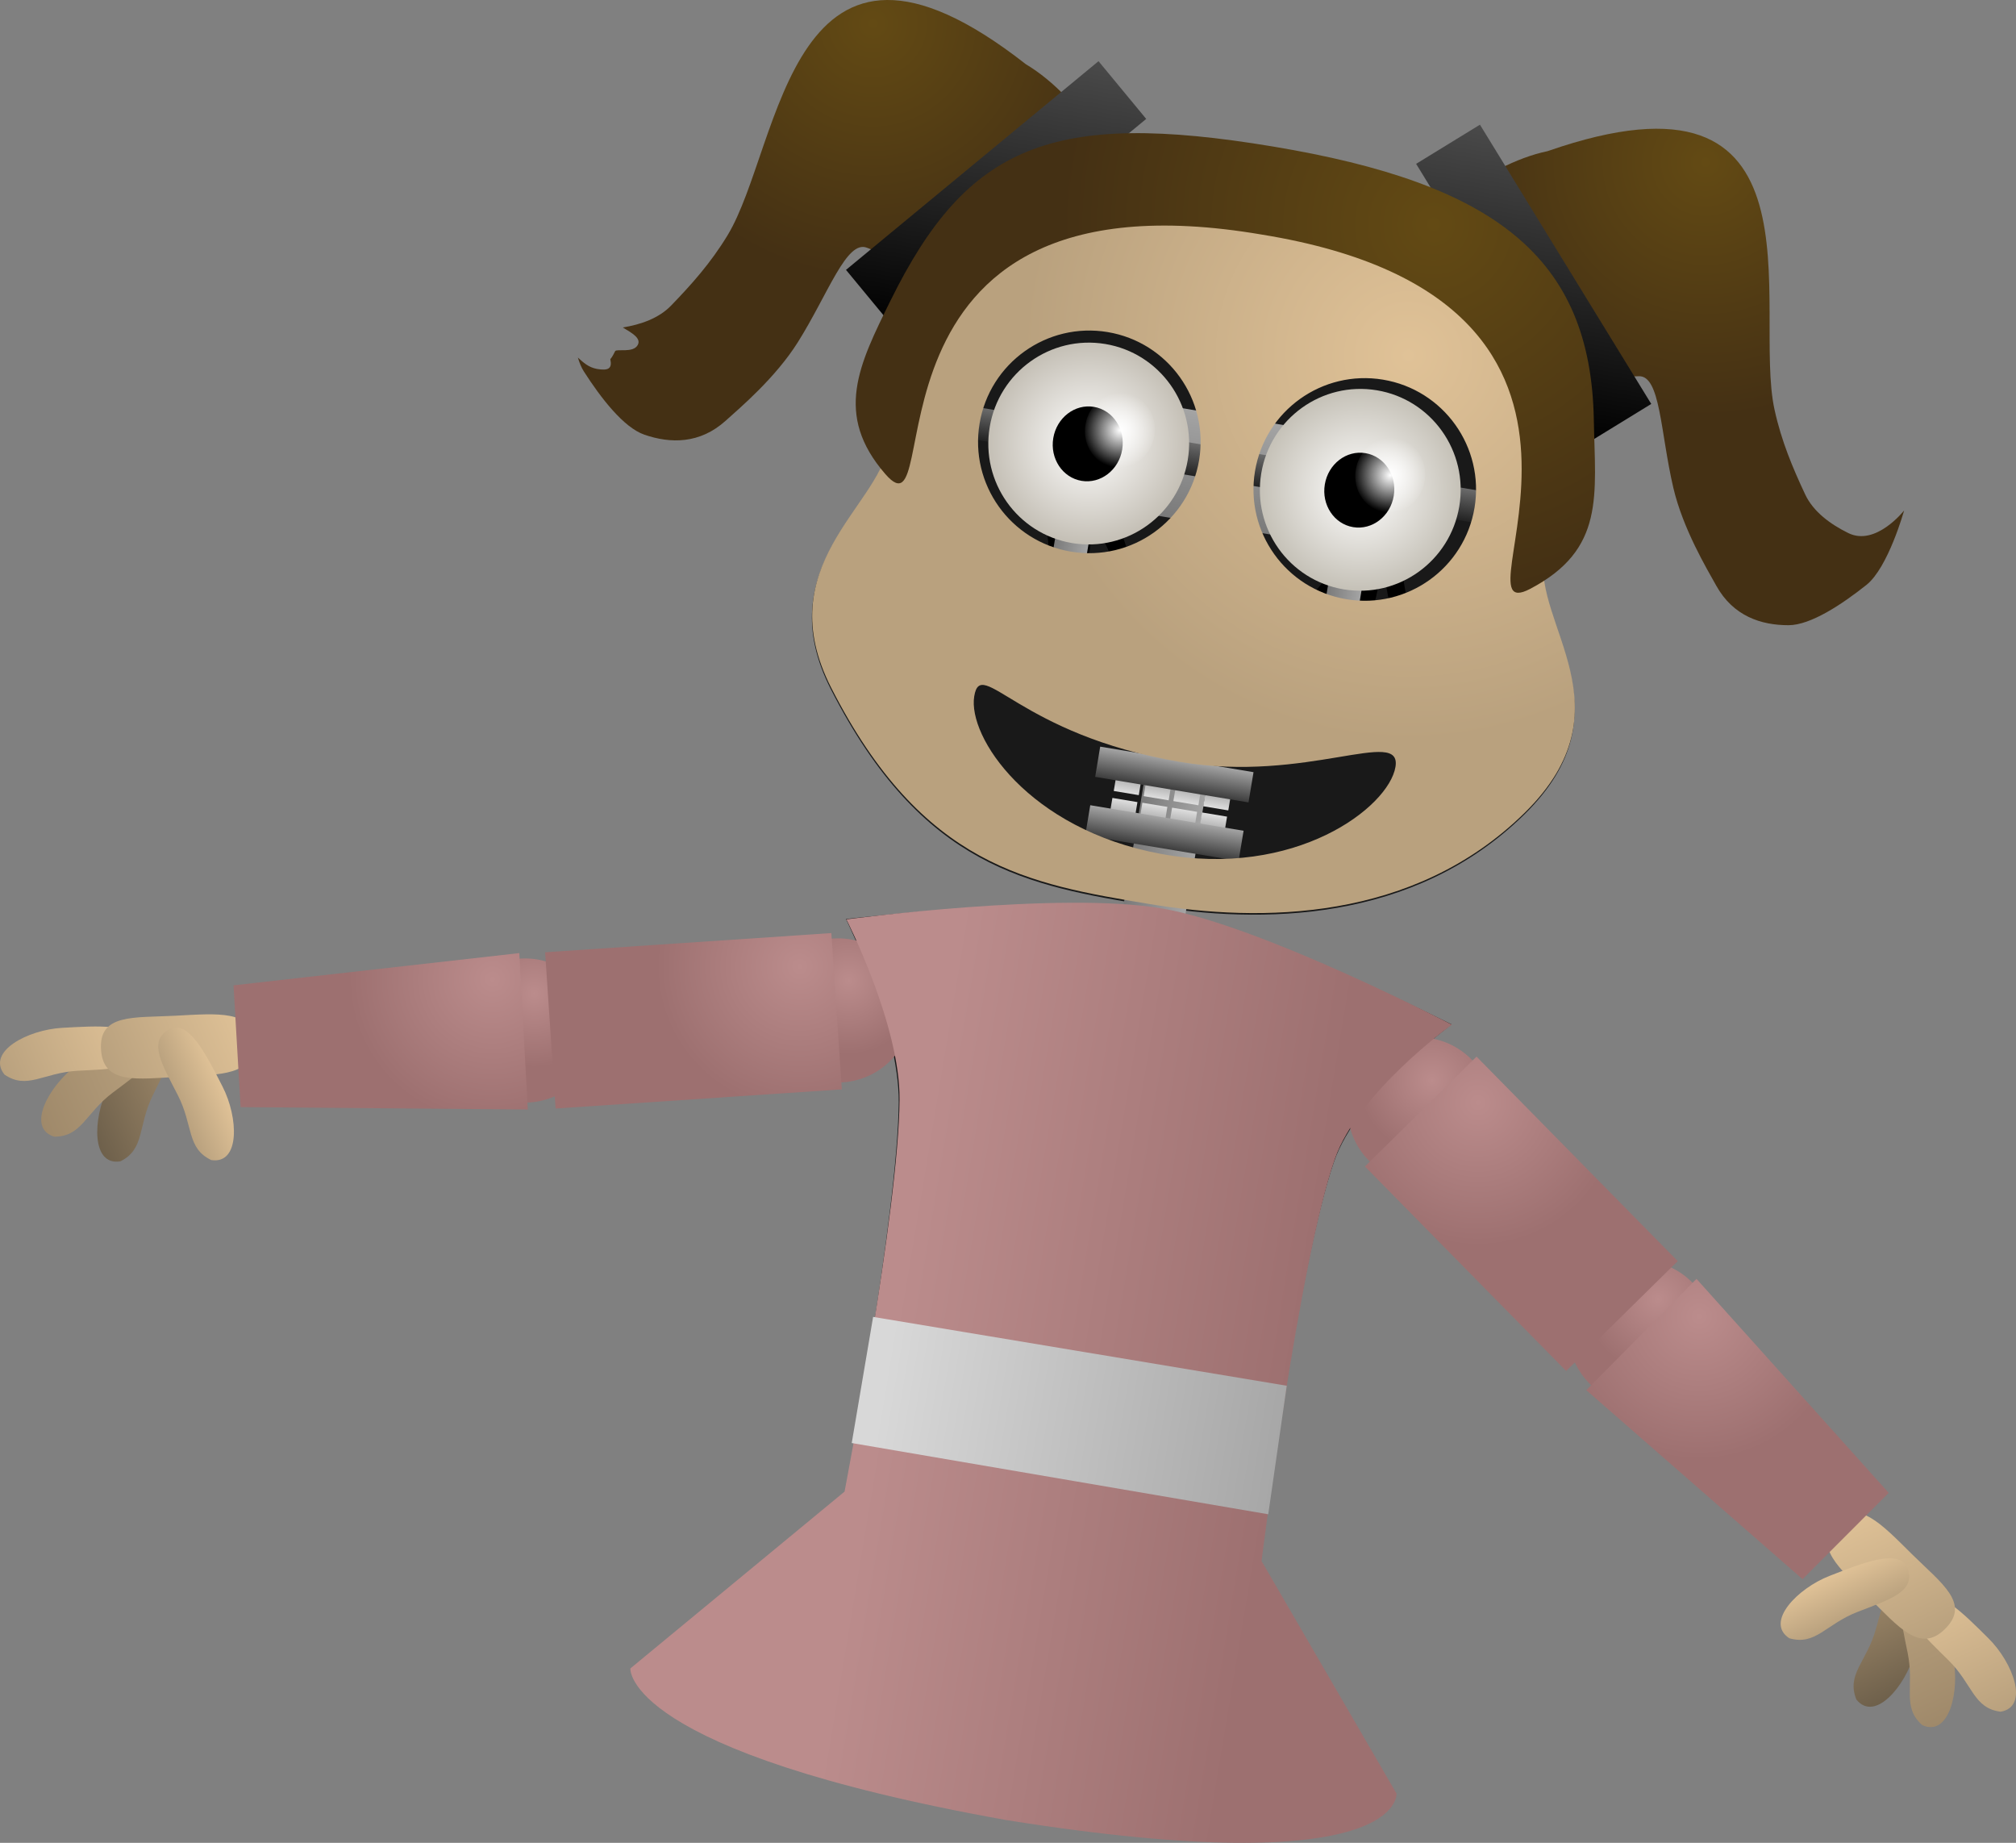 <svg version="1.1" xmlns="http://www.w3.org/2000/svg" xmlns:xlink="http://www.w3.org/1999/xlink" width="653.925" height="597.634" viewBox="0,0,653.925,597.634"><rect x="0" y="0" width="653.925" height="597.634" fill="#808080" stroke="none"/><defs><linearGradient x1="37.605" y1="176.398" x2="57.63" y2="179.731" gradientUnits="userSpaceOnUse" id="color-1"><stop offset="0" stop-color="#7a7a7a"/><stop offset="1" stop-color="#a4a4a4"/></linearGradient><linearGradient x1="6.415" y1="111.525" x2="17.258" y2="113.33" gradientUnits="userSpaceOnUse" id="color-2"><stop offset="0" stop-color="#7a7a7a"/><stop offset="1" stop-color="#a4a4a4"/></linearGradient><linearGradient x1="95.014" y1="126.273" x2="105.857" y2="128.078" gradientUnits="userSpaceOnUse" id="color-3"><stop offset="0" stop-color="#7a7a7a"/><stop offset="1" stop-color="#a4a4a4"/></linearGradient><linearGradient x1="64.925" y1="75.859" x2="59.06" y2="111.093" gradientUnits="userSpaceOnUse" id="color-4"><stop offset="0" stop-color="#a4a4a4"/><stop offset="1" stop-color="#7a7a7a"/></linearGradient><linearGradient x1="62.243" y1="86.139" x2="60.515" y2="96.518" gradientUnits="userSpaceOnUse" id="color-5"><stop offset="0" stop-color="#6b6b6b"/><stop offset="1" stop-color="#222222"/></linearGradient><linearGradient x1="59.031" y1="196.057" x2="57.932" y2="202.656" gradientUnits="userSpaceOnUse" id="color-6"><stop offset="0" stop-color="#9a9a9a"/><stop offset="1" stop-color="#dedede"/></linearGradient><linearGradient x1="49.337" y1="194.382" x2="48.238" y2="200.981" gradientUnits="userSpaceOnUse" id="color-7"><stop offset="0" stop-color="#9a9a9a"/><stop offset="1" stop-color="#dedede"/></linearGradient><linearGradient x1="39.693" y1="192.777" x2="38.594" y2="199.376" gradientUnits="userSpaceOnUse" id="color-8"><stop offset="0" stop-color="#9a9a9a"/><stop offset="1" stop-color="#dedede"/></linearGradient><linearGradient x1="29.999" y1="191.102" x2="28.9" y2="197.701" gradientUnits="userSpaceOnUse" id="color-9"><stop offset="0" stop-color="#9a9a9a"/><stop offset="1" stop-color="#dedede"/></linearGradient><linearGradient x1="45.311" y1="186.79" x2="43.679" y2="196.598" gradientUnits="userSpaceOnUse" id="color-10"><stop offset="0" stop-color="#a4a4a4"/><stop offset="1" stop-color="#3d3d3d"/></linearGradient><linearGradient x1="57.535" y1="204.674" x2="56.437" y2="211.272" gradientUnits="userSpaceOnUse" id="color-11"><stop offset="0" stop-color="#dedede"/><stop offset="1" stop-color="#9a9a9a"/></linearGradient><linearGradient x1="47.821" y1="203.118" x2="46.723" y2="209.717" gradientUnits="userSpaceOnUse" id="color-12"><stop offset="0" stop-color="#dedede"/><stop offset="1" stop-color="#9a9a9a"/></linearGradient><linearGradient x1="38.177" y1="201.513" x2="37.079" y2="208.112" gradientUnits="userSpaceOnUse" id="color-13"><stop offset="0" stop-color="#dedede"/><stop offset="1" stop-color="#9a9a9a"/></linearGradient><linearGradient x1="28.463" y1="199.958" x2="27.365" y2="206.556" gradientUnits="userSpaceOnUse" id="color-14"><stop offset="0" stop-color="#dedede"/><stop offset="1" stop-color="#9a9a9a"/></linearGradient><linearGradient x1="42.087" y1="205.788" x2="40.455" y2="215.596" gradientUnits="userSpaceOnUse" id="color-15"><stop offset="0" stop-color="#a4a4a4"/><stop offset="1" stop-color="#3d3d3d"/></linearGradient><radialGradient cx="16.721" cy="84.353" r="32.726" gradientUnits="userSpaceOnUse" id="color-16"><stop offset="0" stop-color="#ffffff"/><stop offset="1" stop-color="#c4bfb5"/></radialGradient><radialGradient cx="26.838" cy="80.038" r="12.162" gradientUnits="userSpaceOnUse" id="color-17"><stop offset="0" stop-color="#ffffff"/><stop offset="1" stop-color="#ffffff" stop-opacity="0"/></radialGradient><radialGradient cx="104.804" cy="99.363" r="32.726" gradientUnits="userSpaceOnUse" id="color-18"><stop offset="0" stop-color="#ffffff"/><stop offset="1" stop-color="#c5c1b7"/></radialGradient><radialGradient cx="114.52" cy="94.633" r="12.162" gradientUnits="userSpaceOnUse" id="color-19"><stop offset="0" stop-color="#ffffff"/><stop offset="1" stop-color="#ffffff" stop-opacity="0"/></radialGradient><linearGradient x1="51.571" y1="147.229" x2="49.927" y2="157.102" gradientUnits="userSpaceOnUse" id="color-20"><stop offset="0" stop-color="#a4a4a4"/><stop offset="1" stop-color="#686868"/></linearGradient><radialGradient cx="216.726" cy="-6.883" r="82.583" gradientUnits="userSpaceOnUse" id="color-21"><stop offset="0" stop-color="#634a14"/><stop offset="1" stop-color="#443014"/></radialGradient><linearGradient x1="168.947" y1="-14.837" x2="153.163" y2="79.995" gradientUnits="userSpaceOnUse" id="color-22"><stop offset="0" stop-color="#4a4a4a"/><stop offset="1" stop-color="#000000"/></linearGradient><radialGradient cx="-53.208" cy="-51.814" r="82.583" gradientUnits="userSpaceOnUse" id="color-23"><stop offset="0" stop-color="#634a14"/><stop offset="1" stop-color="#443014"/></radialGradient><linearGradient x1="-5.429" y1="-43.862" x2="-21.214" y2="50.97" gradientUnits="userSpaceOnUse" id="color-24"><stop offset="0" stop-color="#4a4a4a"/><stop offset="1" stop-color="#000000"/></linearGradient><radialGradient cx="120.412" cy="55.735" r="125.019" gradientUnits="userSpaceOnUse" id="color-25"><stop offset="0" stop-color="#e0c297"/><stop offset="1" stop-color="#b9a17e"/></radialGradient><radialGradient cx="128.604" cy="13.269" r="120.913" gradientUnits="userSpaceOnUse" id="color-26"><stop offset="0" stop-color="#634a14"/><stop offset="1" stop-color="#443014"/></radialGradient><linearGradient x1="33.06" y1="269.166" x2="4.107" y2="443.111" gradientUnits="userSpaceOnUse" id="color-27"><stop offset="0" stop-color="#a4a4a4"/><stop offset="1" stop-color="#7a7a7a"/></linearGradient><linearGradient x1="33.06" y1="269.166" x2="30.698" y2="283.356" gradientUnits="userSpaceOnUse" id="color-28"><stop offset="0" stop-color="#a4a4a4"/><stop offset="1" stop-color="#7a7a7a"/></linearGradient><linearGradient x1="34.13" y1="262.739" x2="29.629" y2="289.783" gradientUnits="userSpaceOnUse" id="color-29"><stop offset="0" stop-color="#303030"/><stop offset="1" stop-color="#4b4b4b"/></linearGradient><linearGradient x1="-276.631" y1="288.748" x2="-308.622" y2="302.385" gradientUnits="userSpaceOnUse" id="color-30"><stop offset="0" stop-color="#9f896a"/><stop offset="1" stop-color="#6e604b"/></linearGradient><linearGradient x1="-285.067" y1="283.484" x2="-324.961" y2="300.489" gradientUnits="userSpaceOnUse" id="color-31"><stop offset="0" stop-color="#b9a17e"/><stop offset="1" stop-color="#9f896a"/></linearGradient><linearGradient x1="-293.614" y1="273.496" x2="-334.466" y2="290.91" gradientUnits="userSpaceOnUse" id="color-32"><stop offset="0" stop-color="#e0c297"/><stop offset="1" stop-color="#b9a17e"/></linearGradient><linearGradient x1="-256.817" y1="270.098" x2="-301.064" y2="288.959" gradientUnits="userSpaceOnUse" id="color-33"><stop offset="0" stop-color="#e0c297"/><stop offset="1" stop-color="#b9a17e"/></linearGradient><linearGradient x1="-264.633" y1="291.772" x2="-279.095" y2="297.936" gradientUnits="userSpaceOnUse" id="color-34"><stop offset="0" stop-color="#e0c297"/><stop offset="1" stop-color="#b9a17e"/></linearGradient><linearGradient x1="269.08" y1="456.688" x2="283.937" y2="488.131" gradientUnits="userSpaceOnUse" id="color-35"><stop offset="0" stop-color="#9f896a"/><stop offset="1" stop-color="#6e604b"/></linearGradient><linearGradient x1="278.883" y1="458.356" x2="297.41" y2="497.567" gradientUnits="userSpaceOnUse" id="color-36"><stop offset="0" stop-color="#b9a17e"/><stop offset="1" stop-color="#9f896a"/></linearGradient><linearGradient x1="291.906" y1="456.567" x2="310.878" y2="496.719" gradientUnits="userSpaceOnUse" id="color-37"><stop offset="0" stop-color="#e0c297"/><stop offset="1" stop-color="#b9a17e"/></linearGradient><linearGradient x1="266.657" y1="429.586" x2="287.205" y2="473.074" gradientUnits="userSpaceOnUse" id="color-38"><stop offset="0" stop-color="#e0c297"/><stop offset="1" stop-color="#b9a17e"/></linearGradient><linearGradient x1="258.103" y1="450.979" x2="264.819" y2="465.193" gradientUnits="userSpaceOnUse" id="color-39"><stop offset="0" stop-color="#e0c297"/><stop offset="1" stop-color="#b9a17e"/></linearGradient><radialGradient cx="-163.066" cy="262.75" r="23.862" gradientUnits="userSpaceOnUse" id="color-40"><stop offset="0" stop-color="#bb8c8c"/><stop offset="1" stop-color="#9d7070"/></radialGradient><radialGradient cx="-176.694" cy="258.063" r="46.692" gradientUnits="userSpaceOnUse" id="color-41"><stop offset="0" stop-color="#bb8c8c"/><stop offset="1" stop-color="#9d7070"/></radialGradient><radialGradient cx="201.456" cy="361.821" r="23.862" gradientUnits="userSpaceOnUse" id="color-42"><stop offset="0" stop-color="#bb8c8c"/><stop offset="1" stop-color="#9d7070"/></radialGradient><radialGradient cx="214.756" cy="367.369" r="46.692" gradientUnits="userSpaceOnUse" id="color-43"><stop offset="0" stop-color="#bb8c8c"/><stop offset="1" stop-color="#9d7070"/></radialGradient><radialGradient cx="-61.142" cy="258.491" r="23.862" gradientUnits="userSpaceOnUse" id="color-44"><stop offset="0" stop-color="#bb8c8c"/><stop offset="1" stop-color="#9d7070"/></radialGradient><radialGradient cx="-76.983" cy="253.944" r="46.613" gradientUnits="userSpaceOnUse" id="color-45"><stop offset="0" stop-color="#bb8c8c"/><stop offset="1" stop-color="#9d7070"/></radialGradient><radialGradient cx="128.094" cy="290.937" r="23.862" gradientUnits="userSpaceOnUse" id="color-46"><stop offset="0" stop-color="#bb8c8c"/><stop offset="1" stop-color="#9d7070"/></radialGradient><radialGradient cx="142.955" cy="298.059" r="46.613" gradientUnits="userSpaceOnUse" id="color-47"><stop offset="0" stop-color="#bb8c8c"/><stop offset="1" stop-color="#9d7070"/></radialGradient><linearGradient x1="-40.486" y1="331.8" x2="87.905" y2="353.171" gradientUnits="userSpaceOnUse" id="color-48"><stop offset="0" stop-color="#bb8c8c"/><stop offset="1" stop-color="#9d7070"/></linearGradient><linearGradient x1="-40.584" y1="332.393" x2="87.807" y2="353.764" gradientUnits="userSpaceOnUse" id="color-49"><stop offset="0" stop-color="#d8d8d8"/><stop offset="1" stop-color="#a7a7a7"/></linearGradient></defs><g transform="translate(336.425,59.488)"><g data-paper-data="{&quot;isPaintingLayer&quot;:true}" fill-rule="nonzero" stroke-linecap="butt" stroke-linejoin="miter" stroke-miterlimit="10" stroke-dasharray="" stroke-dashoffset="0" style="mix-blend-mode: normal"><path d="M164.364,121.247c-3.707,22.27 28.332,49.33 -6.312,83.366c-36.01,35.378 -85.568,35.605 -121.866,29.563c-38.899,-6.475 -73.476,-12.064 -103.091,-70.113c-20.099,-39.396 15.126,-58.554 18.404,-78.248c9.691,-58.224 65.199,-97.492 123.98,-87.708c58.781,9.784 98.576,64.916 88.885,123.14z" fill="#191919" stroke="none" stroke-width="0"/><g><path d="M102.11,178.77c3.816,-1.81 8.835,-9.209 10.579,-12.999c0.815,-5.079 5.235,-10.862 4.886,-15.836c-0.377,-5.383 -2.909,-10.894 -3.799,-16.243c-0.809,-4.865 -1.753,-9.578 -3.134,-14.115c0.543,5.889 0.263,11.89 -1.241,16.397c-2.023,6.066 -6.098,11.435 -6.112,18.141c-0.02,9.301 5.87,12.909 -0.436,21.906c-1.228,1.497 -2.528,2.64 -3.89,3.498c1.087,-0.05 2.146,-0.275 3.146,-0.75zM108.249,100.865c6.595,9.595 9.381,20.261 11.251,31.699c0.907,5.551 3.628,11.316 3.88,16.936c0.276,6.174 -4.109,11.969 -5.153,18.039c-2.45,5.263 -8.363,14.174 -13.723,16.68c-6.11,2.856 -12.597,0.038 -18.419,-1.648c-10.9,-3.157 -22.204,-3.278 -33.251,-2.349c-0.637,-0.102 -1.274,-0.205 -1.911,-0.308l-0.053,2.932c0,0 -1.375,2.664 -3.936,1.273c-1.6,-0.868 -1.665,-2.233 -1.488,-3.136c-0.61,-0.549 -1.227,-1.08 -1.847,-1.597c-0.863,0.221 -2.321,0.264 -3.209,-1.521c-0.022,-0.044 -0.042,-0.087 -0.062,-0.13c-0.449,-0.36 -0.853,-0.902 -0.956,-1.71c-0.39,-0.303 -0.777,-0.604 -1.161,-0.905c0.82,2.231 1.463,4.558 3.372,6.325l1.605,1.732c0,0 1.996,2.162 -0.118,4.249c-2.114,2.088 -4.11,-0.074 -4.11,-0.074l-1.377,-1.499c-3.098,-3.093 -3.245,-7.572 -5.706,-10.502c-1.114,-1.327 -3.306,-0.861 -4.969,-1.251c-3.545,-0.83 -9.34,-1.904 -11.874,-4.952c-3.673,-4.418 -2.099,-13.311 -4.749,-18.67c-9.334,-2.155 -16.029,-11.578 -12.428,-21.714c0.894,-2.517 3.354,-4.136 4.686,-6.442c2.775,-4.806 -0.692,-12.916 -0.655,-17.79c0.05,-6.58 3.634,-10.817 7.902,-14.7c0.197,-0.343 0.399,-0.689 0.605,-1.04c0,0 0.833,-1.411 2.27,-1.52c0.042,-0.348 0.091,-0.698 0.147,-1.047c0,0 0.494,-2.967 3.359,-2.49c2.865,0.477 2.371,3.444 2.371,3.444c-1.879,10.672 4.248,18.364 8.921,26.87c1.066,1.941 2.22,6.435 2.284,8.631c0.06,2.035 -2.066,5.928 -0.417,7.83c2.385,2.75 9.041,3.711 10.528,7.058c1.681,3.783 0.466,8.36 1.158,12.471c1.88,4.853 2.732,9.24 3.274,14.416l0.19,1.272c0,0 0.437,2.966 -2.437,3.451c-2.874,0.486 -3.312,-2.48 -3.312,-2.48l-0.223,-1.531c-0.512,-4.896 -1.341,-8.831 -3.09,-13.437c-0.62,-3.667 0.467,-7.622 -0.63,-11.161c-0.462,-1.49 -8.737,-4.451 -10.113,-6.404c-3.434,-4.873 0.016,-9.245 -1.332,-14.357c-0.931,-3.531 -3.567,-5.749 -5.227,-8.983c-2.367,-4.611 -4.337,-9.522 -5.197,-14.628c-1.346,2.822 -1.858,5.587 -0.165,9.2c1.239,2.644 3.555,4.765 4.301,7.605c1.523,5.802 -3.75,15.474 0.737,20.574c5.631,6.402 12.198,10.824 14.274,19.745c-0.169,7.796 3.378,12.134 8.026,15.972l0.975,0.162c3.608,0.765 7.449,-1.38 11.029,-2.43c6.566,-1.925 13.215,-3.057 19.308,-6.358c4.611,-3.054 4.766,-12.966 6.915,-17.887c1.846,-4.228 5.778,-5.326 9.02,-7.926c3.575,-2.867 7.202,-7.603 9.373,-11.596c4.073,-7.492 1.989,-16.286 3.316,-24.337c0,0 0.494,-2.967 3.359,-2.49c2.288,0.381 2.434,2.35 2.4,3.127c1.501,-0.09 2.464,1.31 2.464,1.31zM81.108,174.75c5.827,0.97 13.048,3.133 17.16,-2.369c4.699,-6.595 -0.73,-10.732 -0.792,-18.256c-0.061,-7.411 4.114,-13.223 6.378,-19.883c1.524,-4.485 1.555,-11.247 0.657,-17.355c-0.41,3.181 -1.198,6.33 -2.841,9.447c-2.437,4.622 -6.71,9.946 -10.773,13.228c-2.033,1.642 -6.285,2.917 -7.339,5.757c-2.668,7.194 -2.942,15.593 -9.148,20.454c-3.215,1.733 -7.588,3.734 -12.295,5.473c6.235,0.777 12.453,2.416 18.993,3.505zM26.281,154.002c-1.704,-7.432 -8.768,-11.158 -13.101,-16.713c-4.407,-5.65 -2.096,-13.149 -1.645,-19.5c0.281,-3.953 -1.675,-5.47 -3.274,-8.244c0.444,2.564 0.981,5.137 0.87,7.595c-0.433,9.626 -13.515,20.492 0.375,27.114c1.374,0.655 2.887,0.949 4.33,1.424c2.942,4.724 3.985,7.893 4.887,13.441c0.327,2.01 -0.659,4.636 0.73,6.072c2.73,2.823 7.588,2.554 11.628,3.414c-3.056,-3.642 -5.029,-8.088 -4.8,-14.602z" fill="#000000" stroke="none" stroke-width="0.5"/><path d="M21.807,271.311l31.597,-189.827l20.024,3.333l-31.558,189.592z" fill="url(#color-1)" stroke="none" stroke-width="0"/><path d="M0.282,148.367l12.265,-73.683l10.843,1.805l-12.249,73.592z" fill="url(#color-2)" stroke="none" stroke-width="0"/><path d="M88.882,163.115l12.265,-73.683l10.843,1.805l-12.249,73.592z" fill="url(#color-3)" stroke="none" stroke-width="0"/><path d="M-3.041,100.756l5.865,-35.233l124.202,20.674l-5.865,35.233z" fill="url(#color-4)" stroke="none" stroke-width="0"/><path d="M-20.752,82.99l1.728,-10.379l162.536,27.054l-1.728,10.379z" fill="url(#color-5)" stroke="none" stroke-width="0"/><g stroke="none" stroke-width="0"><path d="M53.872,201.98l1.098,-6.599l8.121,1.352l-1.098,6.599z" fill="url(#color-6)"/><path d="M44.178,200.305l1.098,-6.599l8.121,1.352l-1.098,6.599z" fill="url(#color-7)"/><path d="M34.534,198.7l1.098,-6.599l8.121,1.352l-1.098,6.599z" fill="url(#color-8)"/><path d="M24.84,197.025l1.098,-6.599l8.121,1.352l-1.098,6.599z" fill="url(#color-9)"/><path d="M18.811,192.459l1.633,-9.808l49.735,8.278l-1.633,9.808z" fill="url(#color-10)"/></g><g data-paper-data="{&quot;index&quot;:null}" stroke="none" stroke-width="0"><path d="M61.596,205.35l-1.098,6.599l-8.121,-1.352l1.098,-6.599z" fill="url(#color-11)"/><path d="M51.882,203.794l-1.098,6.599l-8.121,-1.352l1.098,-6.599z" fill="url(#color-12)"/><path d="M42.238,202.189l-1.098,6.599l-8.121,-1.352l1.098,-6.599z" fill="url(#color-13)"/><path d="M32.524,200.634l-1.098,6.599l-8.121,-1.352l1.098,-6.599z" fill="url(#color-14)"/><path d="M66.955,209.927l-1.633,9.808l-49.735,-8.278l1.633,-9.808z" fill="url(#color-15)"/></g><g stroke-width="0"><g><path d="M48.842,89.699c-2.968,17.829 -19.754,29.888 -37.494,26.936c-17.74,-2.953 -29.715,-19.8 -26.747,-37.629c2.968,-17.829 19.754,-29.888 37.494,-26.936c17.74,2.953 29.715,19.8 26.747,37.629z" fill="url(#color-16)" stroke="#000000"/><path d="M27.578,86.317c-1.103,6.626 -7.002,11.164 -13.176,10.136c-6.174,-1.028 -10.285,-7.232 -9.182,-13.858c1.103,-6.626 7.002,-11.164 13.176,-10.136c6.174,1.028 10.285,7.232 9.182,13.858z" fill="#000000" stroke="none"/></g><path d="M38.017,81.899c-1.103,6.626 -7.002,11.164 -13.176,10.136c-6.174,-1.028 -10.285,-7.232 -9.182,-13.858c1.103,-6.626 7.002,-11.164 13.176,-10.136c6.174,1.028 10.285,7.232 9.182,13.858z" fill="url(#color-17)" stroke="none"/></g><g stroke-width="0"><g><path d="M136.925,104.709c-2.968,17.829 -19.754,29.888 -37.494,26.936c-17.74,-2.953 -29.715,-19.8 -26.747,-37.629c2.968,-17.829 19.754,-29.888 37.494,-26.936c17.74,2.953 29.715,19.8 26.747,37.629z" fill="url(#color-18)" stroke="#000000"/><path d="M115.661,101.326c-1.103,6.626 -7.002,11.164 -13.176,10.136c-6.174,-1.028 -10.285,-7.232 -9.182,-13.858c1.103,-6.626 7.002,-11.164 13.176,-10.136c6.174,1.028 10.285,7.232 9.182,13.858z" fill="#000000" stroke="none"/></g><path d="M125.698,96.494c-1.103,6.626 -7.002,11.164 -13.176,10.136c-6.174,-1.028 -10.285,-7.232 -9.182,-13.858c1.103,-6.626 7.002,-11.164 13.176,-10.136c6.174,1.028 10.285,7.232 9.182,13.858z" fill="url(#color-19)" stroke="none"/></g><path d="M0.206,148.826l1.643,-9.873l99.443,16.552l-1.641,9.861z" fill="url(#color-20)" stroke="none" stroke-width="0"/></g><g data-paper-data="{&quot;index&quot;:null}" stroke="none" stroke-width="0"><path d="M281.204,106.064c0,0 -5.136,18.508 -12.225,24.142c-7.959,6.326 -18.09,13.043 -25.241,13.058c-8.91,0.018 -17.957,-2.936 -23.449,-12.791c-3.099,-5.562 -10.814,-18.459 -13.931,-31.742c-4.239,-18.065 -4.167,-36.609 -11.294,-36.208c-35.758,2.013 -80.501,-35 -75.634,-42.833c4.075,-6.559 25.438,-25.83 46.137,-30.161c92.266,-32.103 66.319,50.565 73.606,83.826c2.265,10.338 5.931,18.937 9.934,27.482c2.652,5.662 8.231,9.72 14.02,12.56c8.906,4.369 18.078,-7.332 18.078,-7.332z" fill="url(#color-21)"/><path d="M122.921,-6.351l20.7,-12.701l55.568,90.562l-20.7,12.701z" fill="url(#color-22)"/></g><g stroke="none" stroke-width="0"><path d="M-118.735,39.608c6.555,-6.788 12.809,-13.736 18.3,-22.783c17.668,-29.107 19.899,-115.724 96.791,-55.464c18.18,10.802 32.149,35.955 33.879,43.48c2.067,8.987 -52.252,29.511 -85.431,16.024c-6.614,-2.688 -12.552,14.88 -22.414,30.597c-7.252,11.558 -18.728,21.26 -23.462,25.518c-8.388,7.545 -17.904,7.41 -26.328,4.506c-6.761,-2.33 -14.17,-11.967 -19.651,-20.53c-0.791,-1.236 -1.424,-2.775 -1.929,-4.486c1.749,1.562 3.388,3.171 6.232,3.697c3.615,0.602 4.966,-0.082 4.289,-3.171c0.688,-0.725 1.345,-2.207 1.554,-2.59c0.483,-0.886 5.872,0.713 7.351,-2.028c1.194,-2.212 -1.985,-3.941 -4.868,-5.666c5.862,-0.942 11.714,-2.993 15.685,-7.105z" fill="url(#color-23)"/><path d="M-46.541,46.754l-15.469,-18.722l81.908,-67.679l15.469,18.722z" fill="url(#color-24)"/></g><path d="M164.45,120.734c-3.707,22.27 28.332,49.33 -6.312,83.366c-36.01,35.378 -85.568,35.605 -121.866,29.563c-38.899,-6.475 -73.476,-12.064 -103.091,-70.113c-20.099,-39.396 15.126,-58.554 18.404,-78.248c9.691,-58.224 65.199,-97.492 123.98,-87.708c58.781,9.784 98.576,64.916 88.885,123.14zM100.335,134.845c19.664,3.273 38.258,-10.014 41.531,-29.678c3.273,-19.664 -10.014,-38.258 -29.678,-41.531c-19.664,-3.273 -38.258,10.014 -41.531,29.678c-3.273,19.664 10.014,38.258 29.678,41.531zM10.994,119.413c19.664,3.273 38.258,-10.014 41.531,-29.678c3.273,-19.664 -10.014,-38.258 -29.678,-41.531c-19.664,-3.273 -38.258,10.014 -41.531,29.678c-3.273,19.664 10.014,38.258 29.678,41.531zM40.076,217.416c43.663,8.111 73.958,-15.083 76.14,-28.193c2.182,-13.109 -28.891,5.283 -69.73,-1.595c-52.557,-8.852 -64.718,-34.436 -66.9,-21.326c-2.182,13.109 17.501,43.128 60.489,51.114z" fill="url(#color-25)" stroke="none" stroke-width="0"/><path d="M180.556,76.586c0.442,24.57 3.748,42.096 -20.666,54.903c-26.683,13.997 47.989,-92.991 -86.93,-114.884c-136.808,-23.392 -101.645,101.279 -122.188,77.67c-16.8,-19.307 -8.574,-35.517 1.656,-56.271c24.862,-50.44 52.361,-61.909 124.069,-49.973c71.708,11.936 103.109,35.648 104.06,88.555z" fill="url(#color-26)" stroke="none" stroke-width="0"/><path d="M-62.235,424.717c0,0 17.049,-90.913 17.329,-126.697c0.191,-24.423 -17.113,-59.458 -17.113,-59.458c0,0 69.325,-8.313 102.379,-2.567c32.406,5.634 94.04,36.716 94.04,36.716c0,0 -30.519,22.765 -38.087,44.457c-11.732,33.63 -24.169,129.916 -24.169,129.916z" fill="#191919" stroke="none" stroke-width="0"/><g stroke="none"><path d="M27.781,280.226c1.021,-0.46 1.832,-0.368 2.449,-0.073l0.408,-2.576c0,0 0.494,-2.967 3.461,-2.473c2.967,0.494 2.473,3.461 2.473,3.461l-0.495,2.797c0.137,1.202 0.197,2.55 0.158,3.957l0.207,1.822c0.202,1.782 0.281,3.542 0.268,5.287c3.118,11.255 -0.452,24.886 -2.296,35.925c-0.081,0.306 -0.162,0.611 -0.244,0.916c1.999,8.6 5.61,17.133 4.738,25.924c-0.855,8.619 -7.787,14.826 -8.167,23.412c-0.149,3.363 5.802,17.84 9.587,15.586c3.447,-2.522 8.429,-5.095 10.263,-9.257c1.728,-3.921 -0.348,-9.07 -0.236,-13.071c0.059,-2.086 1.824,-9.142 2.204,-10.149c2.203,-5.843 7.807,-9.463 11.649,-14.043c0.162,-0.193 0.321,-0.386 0.477,-0.578c0.261,-7.097 -0.498,-14.2 -2.697,-21.09c-1.684,-8.557 -5.968,-19.397 -1.12,-27.854c7.383,-12.881 23.213,-10.964 35.652,-12.957c0.668,-0.107 1.324,-0.206 1.967,-0.293c0.341,-0.066 0.679,-0.125 1.016,-0.179c0.681,-0.108 1.364,-0.148 2.047,-0.128c4.045,-0.234 7.719,0.372 11.558,3.041c0,0 0.867,0.63 1.189,1.655c1.957,1.01 3.86,1.941 5.679,2.499c0,0 2.867,0.909 1.959,3.776c-0.909,2.867 -3.776,1.959 -3.776,1.959c-4.259,-1.382 -11.428,-7.007 -16.558,-6.978c-0.461,0.043 -0.926,0.1 -1.396,0.166c-6.871,1.52 -16.128,5.491 -18.254,12.725c-1.775,6.039 -0.245,12.687 -1.225,18.807c-1.671,10.041 -3.857,18.342 -9.706,26.459c-0.537,23.817 -11.669,47.32 -33.509,58.024c-11.117,4.035 -14.618,-10.235 -18.189,-18.49c-8.109,-18.747 3.481,-40.731 8.681,-59.189c-0.231,-1.028 -0.433,-2.051 -0.594,-3.07c-0.472,-9.289 2.067,-18.063 2.998,-27.137c-1.314,0.579 -2.753,1.005 -3.556,2.132c-1.533,2.152 -1.531,6.528 -2.043,8.49c-1.418,5.443 -4.919,9.29 -5.748,14.783c-0.974,5.85 -0.438,18.854 -5.358,23.065c-1.397,1.196 -3.009,1.712 -4.714,1.724c-4.038,2.247 -9.334,2.63 -10.923,7.584c-2.414,7.527 4.769,10.526 5.997,16.907c1.397,7.26 -2.398,14.554 -9.053,16.963c-13.45,6.629 -31.31,-0.161 -30.72,-17.472c0.213,-6.259 9.646,-15.105 7.949,-20.957c-1.719,-5.926 -6.769,-11.355 -8.721,-17.692c-3.687,-10.178 1.205,-20.015 1.442,-30.433c0.188,-8.292 -1.632,-16.474 -3.294,-24.403c-0.997,-4.756 -1.114,-11.57 -6.351,-13.27c-0.951,0.333 -1.933,0.68 -2.996,1.008c0,0 -2.875,0.885 -3.76,-1.99c-0.885,-2.875 1.99,-3.76 1.99,-3.76c0.31,-0.095 0.624,-0.188 0.942,-0.279c0.971,-1.612 3.038,-1.268 3.038,-1.268c0.38,0.079 0.747,0.167 1.102,0.262c13.051,-2.631 29.782,-0.998 30.714,16.414c0.478,8.933 -4.586,14.22 1.259,22.48c6.583,5.333 10.333,12.035 9.997,20.699c-0.184,4.726 -2.283,9.072 -0.367,13.815c0.886,2.194 2.152,3.28 3.897,4.864c0.403,0.366 3.99,2.757 6.33,3.953c3.197,-6.264 1.917,-16.123 1.571,-22.704c0.472,-7.35 -0.774,-17.52 2.218,-24.404c2.115,-4.866 7.454,-10.119 11.367,-13.513l0.142,-0.331c0,0 1.733,-2.383 4.127,-0.717c0.236,-0.208 0.531,-0.399 0.896,-0.563zM23.661,367.47c-0.822,4.937 -2.201,10.046 -0.495,14.996c1.857,5.389 4.733,10.438 7.496,15.387c1.6,2.866 1.361,5.495 4.292,3.428c1.004,-0.491 1.993,-1.022 2.97,-1.585c-6.822,-1.524 -10.649,-9.939 -12.692,-16.957c-3.104,-10.663 6.723,-18.268 7.693,-28.161c0.471,-4.803 -0.58,-9.694 -1.921,-14.572c-2.815,9.029 -5.757,17.944 -7.342,27.465zM59.584,373.731c1.811,-5.581 3.287,-11.358 4.188,-17.208c-2.35,2.214 -4.596,4.559 -5.63,7.437c-1.899,5.284 -0.65,10.87 -0.702,16.212c0.833,-2.253 1.514,-4.5 2.145,-6.442zM66.179,300.977c-3.992,6.836 0.311,16.742 1.645,23.559c1.266,4.243 2.159,8.627 2.678,13.068c2.18,-5.007 3.278,-10.273 4.29,-16.351c1.105,-6.335 -0.527,-13.139 1.368,-19.448c1.092,-3.636 3.434,-6.794 6.437,-9.385c-6.672,0.812 -12.998,2.699 -16.419,8.557zM27.786,287.527l-0.779,-1.713l-0.465,0.581c-3.237,2.766 -8.005,7.275 -9.745,11.28c-2.288,5.269 -1.592,13.248 -1.659,19.483c1.36,-2.991 2.979,-5.784 3.864,-9.266c1.091,-4.294 0.331,-6.826 3.003,-10.485c1.442,-1.975 4.367,-2.353 6.097,-4.082c0.668,-0.668 1.145,-1.63 1.477,-2.74c-0.502,-1.061 -1.096,-2.083 -1.793,-3.058zM-32.475,278.171c1.74,8.358 3.648,17.054 3.449,25.785c-0.213,9.385 -5.172,19.47 -1.759,28.479c1.915,6.221 7.632,12.263 8.883,18.263c1.772,8.497 -7.569,14.804 -7.803,22.656c-0.387,13.002 12.998,16.363 22.433,11.565c11.506,-3.097 1.3,-14.413 -0.404,-19.94c-0.611,-1.98 -0.531,-8.609 0.038,-10.28c0.938,-2.753 4.041,-6.296 6.601,-7.831c0.552,-0.331 1.19,-0.572 1.866,-0.778c-4.24,-2.825 -7.911,-7.106 -9.173,-10.19c-3.204,-7.827 1.646,-15.632 -0.916,-23.448c-1.294,-3.947 -4.451,-6.687 -7.525,-9.208c-2.648,-3.682 -4.869,-7.394 -5.251,-12.1c-0.381,-4.69 2.494,-9.564 2.369,-14.231c-0.242,-9.041 -10.431,-12.97 -17.73,-12.437c2.914,3.488 3.825,8.43 4.922,13.694z" fill="#303030" stroke-width="0.5"/><path d="M-11.433,440.524l28.953,-173.945l31.08,5.173l-28.953,173.945z" fill="url(#color-27)" stroke-width="0"/><path d="M-62.423,267.856l2.362,-14.19l186.244,31l-2.362,14.19z" fill="url(#color-28)" stroke-width="0"/><path d="M-36.408,278.791l4.501,-27.044l132.074,21.984l-4.501,27.044z" fill="url(#color-29)" stroke-width="0"/></g><g data-paper-data="{&quot;index&quot;:null}" stroke="none" stroke-width="0"><path d="M-297.355,317.128c-9.424,1.585 -9.027,-13.729 -4.133,-23.755c4.895,-10.026 10.548,-22.403 17.085,-18.84c6.83,3.723 2.401,11.237 -2.493,21.262c-4.895,10.026 -2.472,17.334 -10.459,21.332z" fill="url(#color-30)"/><path d="M-318.863,309.136c-9.118,-2.862 -1.819,-16.33 7.09,-23.046c8.909,-6.716 19.561,-15.183 23.771,-9.043c4.399,6.416 -2.956,11.104 -11.865,17.82c-8.909,6.716 -10.064,14.328 -18.996,14.27z" fill="url(#color-31)"/><path d="M-334.966,289.007c-5.97,-7.462 7.602,-14.567 18.743,-15.169c11.14,-0.602 24.705,-1.685 24.772,5.759c0.071,7.779 -8.649,7.565 -19.789,8.167c-11.14,0.602 -16.346,6.274 -23.726,1.242z" fill="url(#color-32)"/><path d="M-303.636,281.147c-0.923,-12.017 10.546,-10.5 24.216,-11.239c13.67,-0.739 25.134,-1.848 25.286,8.563c0.159,10.879 -10.546,10.5 -24.216,11.239c-13.67,0.739 -24.436,2.515 -25.286,-8.563z" fill="url(#color-33)"/><path d="M-278.778,295.617c-5.099,-9.923 -9.68,-17.345 -2.928,-21.207c6.462,-3.696 12.368,8.563 17.467,18.486c5.099,9.923 5.809,25.226 -3.646,23.835c-8.067,-3.835 -5.794,-11.191 -10.893,-21.114z" data-paper-data="{&quot;index&quot;:null}" fill="url(#color-34)"/></g><g data-paper-data="{&quot;index&quot;:null}" stroke="none" stroke-width="0"><path d="M272.073,468.775c3.001,-10.746 4.681,-19.304 12.259,-17.551c7.253,1.678 3.258,14.686 0.257,25.431c-3.001,10.746 -12.875,22.457 -18.868,15.013c-3.314,-8.294 3.351,-12.148 6.351,-22.894z" fill="url(#color-35)"/><path d="M287.108,499.98c-6.715,-5.889 -2.523,-12.347 -4.722,-23.284c-2.199,-10.938 -4.583,-19.328 2.967,-21.202c7.225,-1.794 9.564,11.611 11.763,22.549c2.199,10.938 -1.291,25.854 -10.008,21.937z" fill="url(#color-36)"/><path d="M295.605,478.941c-7.928,-7.85 -14.588,-13.482 -9.368,-19.25c4.995,-5.52 14.415,4.299 22.343,12.149c7.928,7.85 13.355,22.175 3.935,23.788c-8.859,-1.14 -8.983,-8.838 -16.911,-16.688z" fill="url(#color-37)"/><path d="M269.726,458.549c-9.728,-9.632 -17.982,-16.459 -10.637,-24.486c7.029,-7.682 14.862,0.762 24.59,10.394c9.728,9.632 19.309,16.116 10.637,24.486c-7.994,7.717 -14.862,-0.762 -24.59,-10.394z" fill="url(#color-38)"/><path d="M266.123,463.249c-10.403,4.031 -13.59,11.04 -22.167,8.548c-7.992,-5.24 2.704,-16.207 13.106,-20.239c10.403,-4.031 22.96,-9.273 25.336,-2.217c2.482,7.372 -5.872,9.877 -16.275,13.908z" data-paper-data="{&quot;index&quot;:null}" fill="url(#color-39)"/></g><g stroke="none" stroke-width="0"><path d="M-164.929,298.057c-13.159,0.717 -24.397,-9.151 -25.099,-22.042c-0.703,-12.891 9.395,-23.923 22.554,-24.64c13.159,-0.717 24.397,9.151 25.099,22.042c0.703,12.891 -9.395,23.923 -22.554,24.64z" fill="url(#color-40)"/><path d="M-260.676,260.057l92.691,-10.455l2.765,50.723l-93.161,-0.773z" fill="url(#color-41)"/></g><g data-paper-data="{&quot;index&quot;:null}" stroke="none" stroke-width="0"><path d="M179.397,389.452c-9.36,-9.277 -9.581,-24.231 -0.493,-33.401c9.088,-9.17 24.043,-9.083 33.404,0.194c9.36,9.277 9.581,24.231 0.493,33.401c-9.088,9.17 -24.043,9.083 -33.404,-0.194z" fill="url(#color-42)"/><path d="M248.262,452.64l-70.154,-61.302l35.758,-36.08l62.345,69.384z" fill="url(#color-43)"/></g><g stroke="none" stroke-width="0"><path d="M-63.103,291.523c-13.149,0.881 -24.509,-8.847 -25.372,-21.728c-0.863,-12.881 9.097,-24.038 22.246,-24.919c13.149,-0.881 24.509,8.847 25.372,21.728c0.863,12.881 -9.097,24.038 -22.246,24.919z" fill="url(#color-44)"/><path d="M-159.607,249.331l92.846,-6.221l3.396,50.684l-92.846,6.221z" fill="url(#color-45)"/></g><g data-paper-data="{&quot;index&quot;:null}" stroke="none" stroke-width="0"><path d="M107.618,316.932c-9.244,-9.393 -9.279,-24.348 -0.078,-33.404c9.201,-9.056 24.154,-8.783 33.399,0.61c9.244,9.393 9.279,24.348 0.078,33.404c-9.201,9.056 -24.154,8.783 -33.399,-0.61z" fill="url(#color-46)"/><path d="M171.579,385.124l-65.273,-66.321l36.204,-35.632l65.273,66.321z" fill="url(#color-47)"/></g><g><g><path d="M-62.483,424.244c0,0 17.566,-91.282 17.846,-127.066c0.191,-24.423 -17.27,-58.514 -17.27,-58.514c0,0 69.482,-9.257 102.536,-3.511c32.406,5.634 93.883,37.66 93.883,37.66c0,0 -30.362,21.821 -37.93,43.513c-11.732,33.63 -23.799,130.433 -23.799,130.433l43.762,75.382c0,0 2.834,29.324 -126.775,8.585c-124.115,-22.251 -121.729,-49.132 -121.729,-49.132z" fill="url(#color-48)" stroke="none" stroke-width="0"/><path d="" fill="#ffdf00" stroke="#ffdf00" stroke-width="2"/></g><g><path d="M-60.151,408.489l6.936,-40.905l134.172,22.327l-6.002,41.681z" fill="url(#color-49)" stroke="none" stroke-width="0"/><path d="" fill="#ffdf00" stroke="#ffdf00" stroke-width="2"/></g></g></g></g></svg>